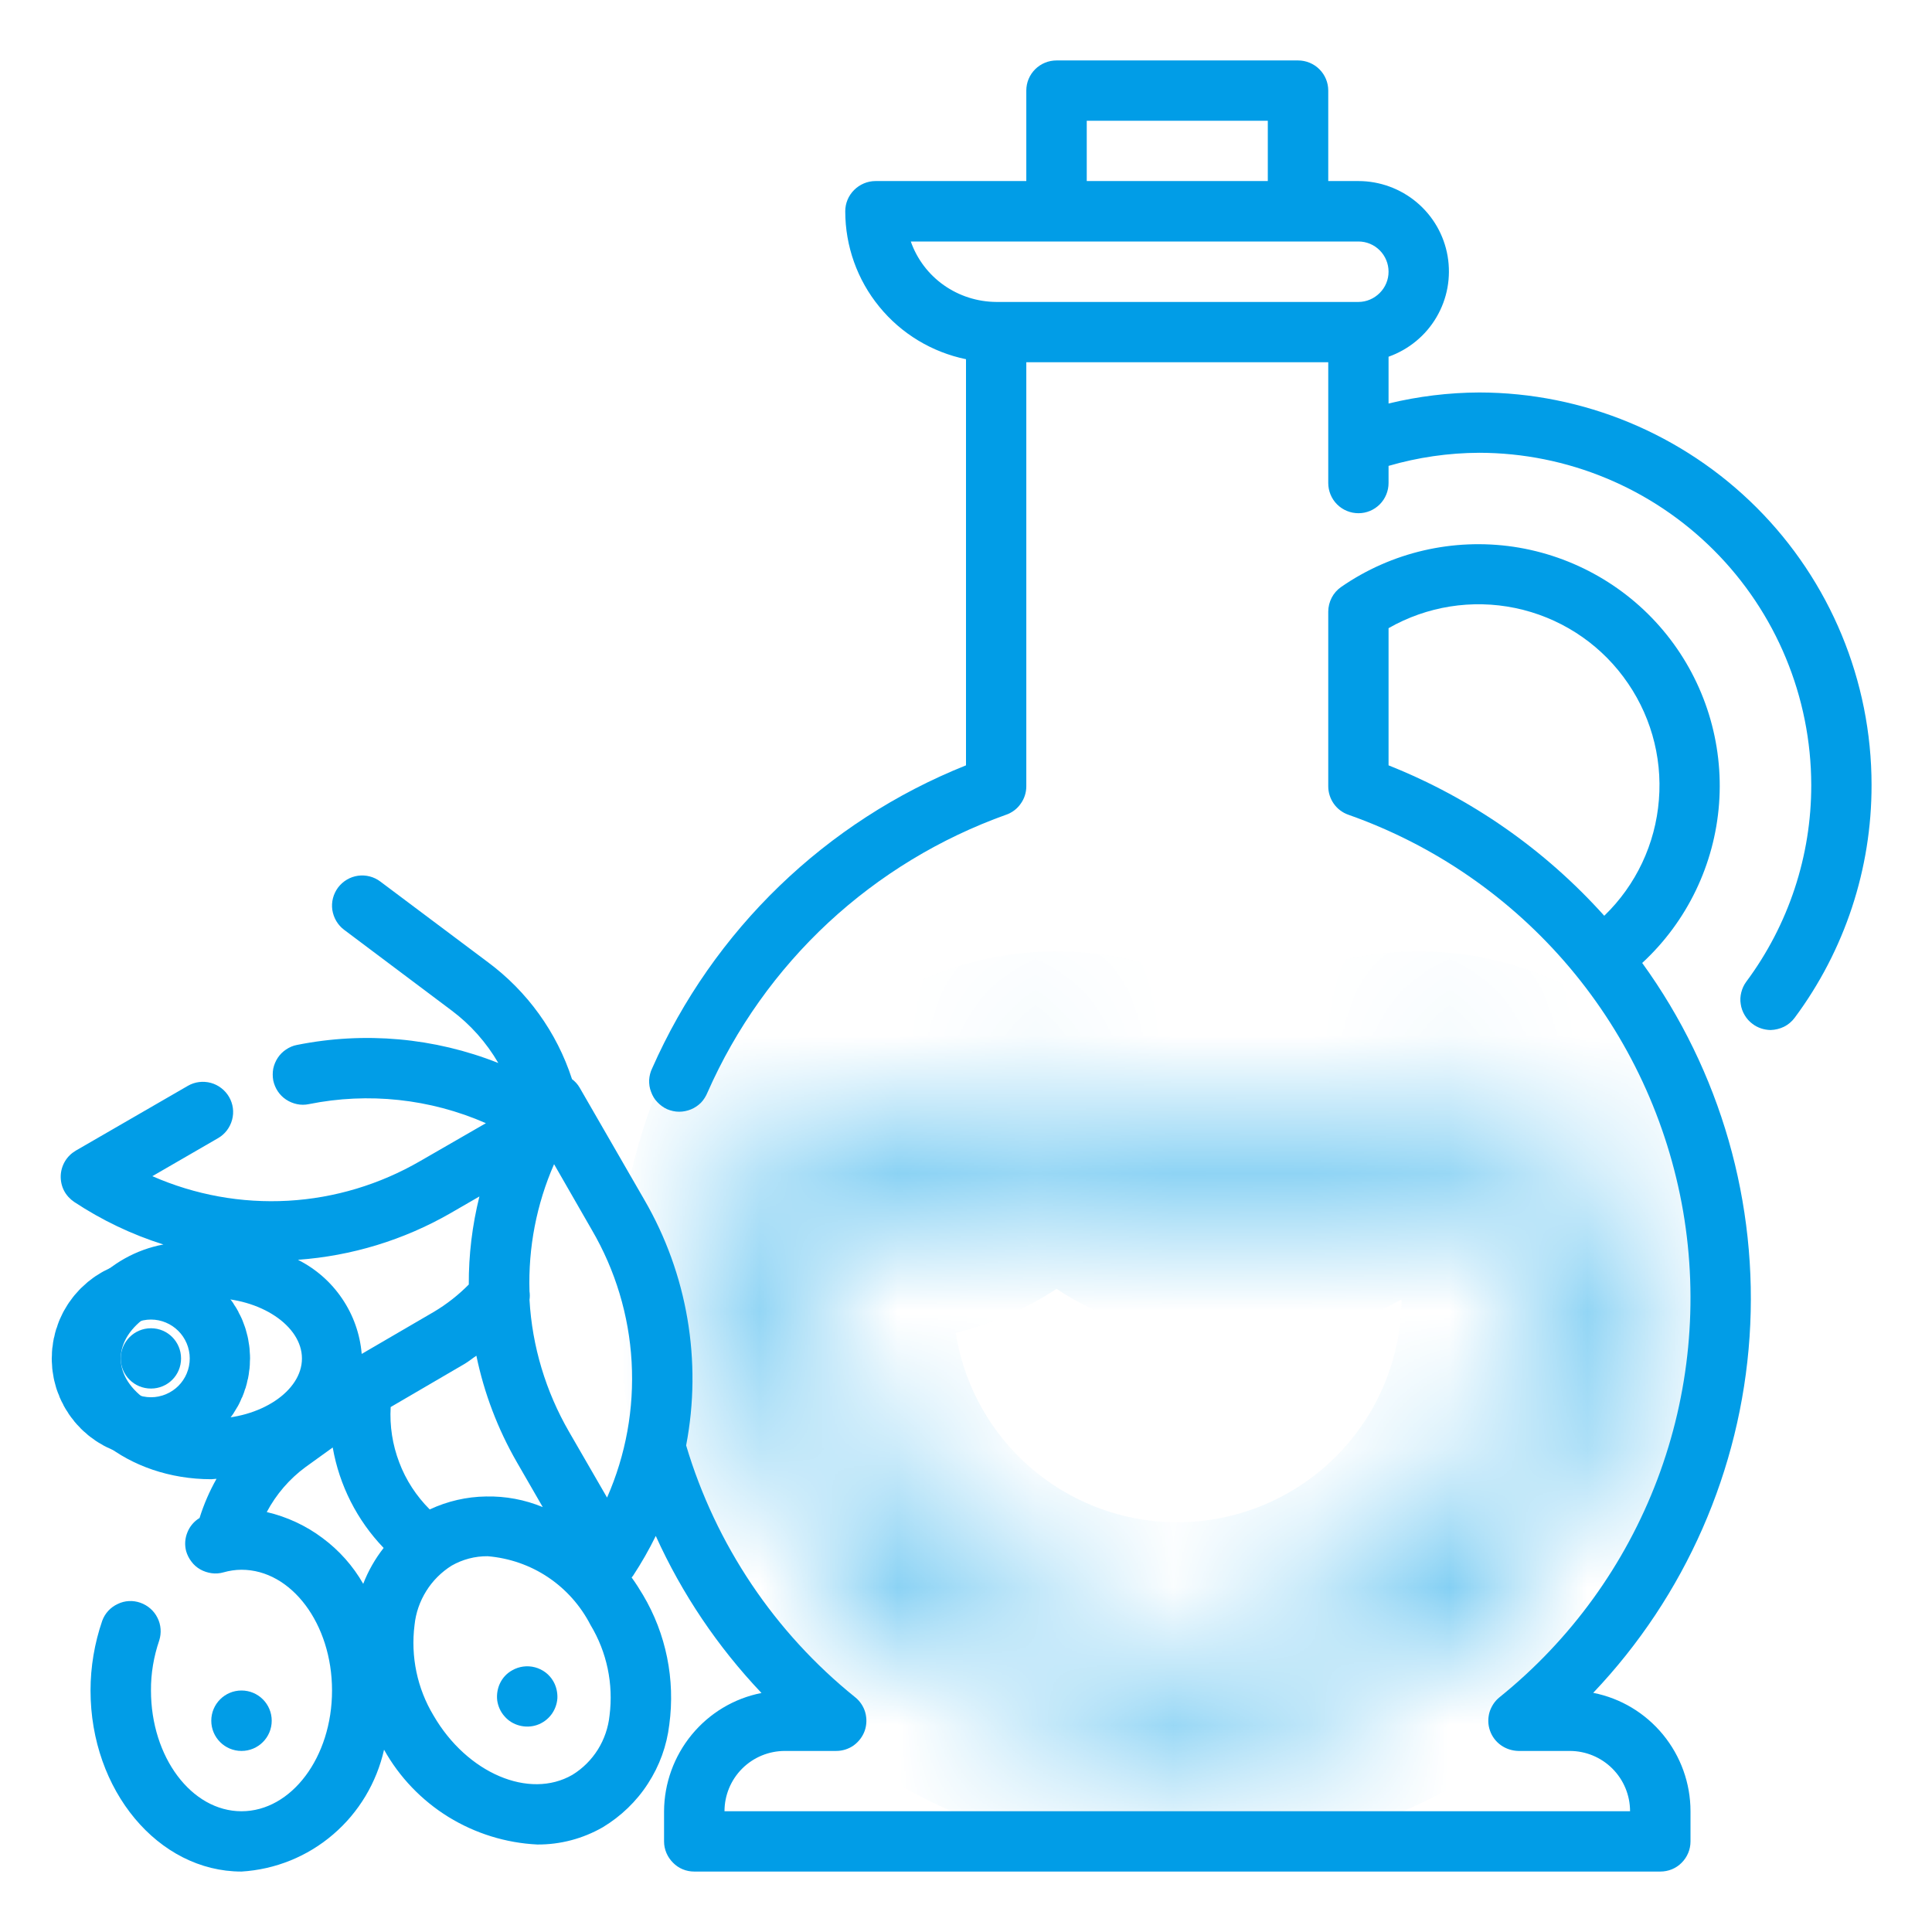 <svg width="14" height="14" viewBox="0 0 14 14" fill="none" xmlns="http://www.w3.org/2000/svg">
<g clip-path="url(#clip0_1996_2489)">
<mask id="path-1-inside-1_1996_2489" fill="white">
<path d="M7.121 8.495C7.279 8.389 7.466 8.332 7.656 8.332C7.846 8.332 8.033 8.389 8.191 8.495C8.421 8.648 8.692 8.73 8.969 8.73C9.245 8.73 9.516 8.648 9.746 8.495C9.904 8.389 10.091 8.332 10.281 8.332C10.471 8.332 10.658 8.389 10.816 8.495C10.914 8.559 11.02 8.61 11.131 8.648C11.186 8.667 11.246 8.663 11.299 8.638C11.351 8.613 11.391 8.568 11.41 8.513C11.429 8.459 11.426 8.399 11.401 8.346C11.376 8.294 11.331 8.254 11.276 8.235C11.199 8.209 11.126 8.174 11.059 8.129C10.829 7.976 10.558 7.894 10.281 7.894C10.004 7.894 9.734 7.976 9.503 8.129C9.345 8.235 9.159 8.292 8.969 8.292C8.778 8.292 8.592 8.235 8.434 8.129C8.203 7.976 7.933 7.894 7.656 7.894C7.379 7.894 7.109 7.976 6.878 8.129C6.744 8.219 6.589 8.273 6.428 8.287C6.267 8.301 6.106 8.274 5.958 8.209C5.931 8.197 5.901 8.191 5.871 8.191C5.841 8.191 5.812 8.197 5.785 8.209C5.757 8.22 5.732 8.238 5.712 8.259C5.691 8.281 5.676 8.306 5.665 8.334C5.508 8.754 5.445 9.204 5.48 9.65C5.516 10.097 5.649 10.531 5.87 10.921C6.092 11.311 6.396 11.647 6.762 11.906C7.128 12.166 7.546 12.341 7.987 12.421C8.429 12.501 8.882 12.483 9.315 12.368C9.749 12.254 10.152 12.045 10.496 11.757C10.84 11.47 11.116 11.11 11.306 10.704C11.496 10.298 11.594 9.855 11.594 9.406C11.594 9.319 11.59 9.231 11.582 9.144C11.58 9.115 11.572 9.086 11.559 9.061C11.546 9.035 11.528 9.011 11.506 8.993C11.484 8.974 11.458 8.959 11.43 8.951C11.403 8.942 11.373 8.938 11.345 8.941C11.316 8.944 11.287 8.952 11.262 8.965C11.236 8.979 11.213 8.998 11.195 9.02C11.176 9.042 11.162 9.068 11.154 9.096C11.146 9.124 11.143 9.153 11.146 9.182C11.153 9.256 11.156 9.331 11.156 9.406C11.156 10.102 10.88 10.77 10.387 11.262C9.895 11.755 9.227 12.031 8.531 12.031C7.835 12.031 7.167 11.755 6.675 11.262C6.183 10.77 5.906 10.102 5.906 9.406C5.906 9.163 5.941 8.921 6.008 8.688C6.197 8.735 6.394 8.742 6.585 8.709C6.777 8.676 6.959 8.603 7.121 8.495Z"/>
</mask>
<path d="M7.121 8.495L6.566 7.663L6.565 7.663L7.121 8.495ZM8.191 8.495L7.635 9.326L7.635 9.326L8.191 8.495ZM9.746 8.495L10.302 9.326L10.302 9.326L9.746 8.495ZM10.816 8.495L10.26 9.326L10.269 9.332L10.816 8.495ZM11.131 8.648L11.462 7.704L11.451 7.7L11.131 8.648ZM11.299 8.638L10.865 7.737L10.865 7.737L11.299 8.638ZM11.401 8.346L10.5 8.78L10.5 8.78L11.401 8.346ZM11.276 8.235L11.607 7.291L11.595 7.287L11.276 8.235ZM11.059 8.129L10.503 8.961L10.512 8.967L11.059 8.129ZM9.503 8.129L8.948 7.298L8.948 7.298L9.503 8.129ZM8.434 8.129L8.989 7.298L8.989 7.298L8.434 8.129ZM6.878 8.129L7.434 8.961L7.434 8.961L6.878 8.129ZM6.428 8.287L6.342 7.291L6.342 7.291L6.428 8.287ZM5.958 8.209L6.362 7.294L6.356 7.291L5.958 8.209ZM5.871 8.191L5.869 9.191L5.87 9.191L5.871 8.191ZM5.785 8.209L6.179 9.128L6.179 9.127L5.785 8.209ZM5.712 8.259L4.986 7.571L4.986 7.572L5.712 8.259ZM5.665 8.334L6.602 8.685L6.605 8.678L5.665 8.334ZM5.48 9.65L4.483 9.729L4.483 9.729L5.48 9.65ZM5.87 10.921L6.74 10.427L6.74 10.427L5.87 10.921ZM6.762 11.906L7.34 11.091L7.34 11.091L6.762 11.906ZM7.987 12.421L7.809 13.405L7.809 13.405L7.987 12.421ZM9.315 12.368L9.571 13.335L9.571 13.335L9.315 12.368ZM10.496 11.757L11.137 12.525L11.137 12.524L10.496 11.757ZM11.306 10.704L12.212 11.127L12.212 11.127L11.306 10.704ZM11.594 9.406L10.594 9.406L10.594 9.407L11.594 9.406ZM11.582 9.144L10.584 9.213L10.585 9.222L10.586 9.232L11.582 9.144ZM11.559 9.061L12.452 8.611L12.452 8.611L11.559 9.061ZM11.506 8.993L12.155 8.232L12.155 8.232L11.506 8.993ZM11.262 8.965L10.796 8.081L10.796 8.081L11.262 8.965ZM11.195 9.02L11.967 9.656L11.967 9.656L11.195 9.02ZM11.154 9.096L12.112 9.384L12.112 9.384L11.154 9.096ZM11.146 9.182L12.142 9.094L12.142 9.085L12.141 9.077L11.146 9.182ZM10.387 11.262L11.094 11.97L11.094 11.97L10.387 11.262ZM6.675 11.262L5.968 11.97L5.968 11.97L6.675 11.262ZM5.906 9.406L4.906 9.405V9.406H5.906ZM6.008 8.688L6.251 7.718L5.316 7.484L5.048 8.409L6.008 8.688ZM6.585 8.709L6.414 7.724L6.414 7.724L6.585 8.709ZM7.677 9.326C7.671 9.33 7.663 9.332 7.656 9.332V7.332C7.268 7.332 6.888 7.447 6.566 7.663L7.677 9.326ZM7.656 9.332C7.649 9.332 7.641 9.33 7.635 9.326L8.747 7.663C8.424 7.447 8.044 7.332 7.656 7.332V9.332ZM7.635 9.326C8.03 9.59 8.494 9.73 8.969 9.73V7.73C8.889 7.73 8.812 7.707 8.746 7.663L7.635 9.326ZM8.969 9.73C9.443 9.73 9.907 9.59 10.302 9.326L9.191 7.663C9.125 7.707 9.048 7.73 8.969 7.73V9.73ZM10.302 9.326C10.296 9.33 10.289 9.332 10.281 9.332V7.332C9.893 7.332 9.513 7.447 9.191 7.663L10.302 9.326ZM10.281 9.332C10.274 9.332 10.266 9.33 10.26 9.326L11.371 7.663C11.049 7.447 10.669 7.332 10.281 7.332V9.332ZM10.269 9.332C10.438 9.442 10.62 9.531 10.812 9.595L11.451 7.7C11.42 7.69 11.39 7.675 11.363 7.657L10.269 9.332ZM10.801 9.591C11.106 9.698 11.441 9.68 11.732 9.539L10.865 7.737C11.051 7.647 11.266 7.635 11.462 7.704L10.801 9.591ZM11.732 9.539C12.024 9.399 12.247 9.149 12.354 8.844L10.466 8.183C10.535 7.988 10.678 7.827 10.865 7.737L11.732 9.539ZM12.354 8.844C12.461 8.539 12.442 8.204 12.302 7.912L10.5 8.78C10.41 8.593 10.398 8.378 10.466 8.183L12.354 8.844ZM12.302 7.913C12.162 7.621 11.911 7.398 11.606 7.291L10.945 9.178C10.75 9.11 10.59 8.967 10.5 8.78L12.302 7.913ZM11.595 7.287C11.598 7.288 11.602 7.29 11.605 7.292L10.512 8.967C10.651 9.057 10.8 9.13 10.957 9.182L11.595 7.287ZM11.614 7.298C11.22 7.034 10.756 6.894 10.281 6.894V8.894C10.36 8.894 10.437 8.917 10.503 8.961L11.614 7.298ZM10.281 6.894C9.806 6.894 9.343 7.034 8.948 7.298L10.059 8.961C10.125 8.917 10.202 8.894 10.281 8.894V6.894ZM8.948 7.298C8.954 7.294 8.961 7.292 8.969 7.292V9.292C9.357 9.292 9.736 9.177 10.059 8.961L8.948 7.298ZM8.969 7.292C8.976 7.292 8.983 7.294 8.989 7.298L7.878 8.961C8.201 9.177 8.58 9.292 8.969 9.292V7.292ZM8.989 7.298C8.595 7.034 8.131 6.894 7.656 6.894V8.894C7.735 8.894 7.812 8.917 7.878 8.961L8.989 7.298ZM7.656 6.894C7.181 6.894 6.718 7.034 6.323 7.298L7.434 8.961C7.5 8.917 7.577 8.894 7.656 8.894V6.894ZM6.323 7.298C6.329 7.294 6.336 7.292 6.342 7.291L6.514 9.284C6.843 9.255 7.159 9.144 7.434 8.961L6.323 7.298ZM6.342 7.291C6.349 7.29 6.356 7.291 6.362 7.294L5.553 9.123C5.855 9.257 6.186 9.312 6.514 9.284L6.342 7.291ZM6.356 7.291C6.203 7.225 6.039 7.191 5.873 7.191L5.87 9.191C5.763 9.191 5.658 9.169 5.56 9.126L6.356 7.291ZM5.873 7.191C5.707 7.19 5.542 7.224 5.39 7.29L6.179 9.127C6.081 9.169 5.976 9.191 5.869 9.191L5.873 7.191ZM5.39 7.289C5.237 7.355 5.1 7.451 4.986 7.571L6.438 8.947C6.365 9.024 6.277 9.085 6.179 9.128L5.39 7.289ZM4.986 7.572C4.872 7.692 4.783 7.835 4.726 7.991L6.605 8.678C6.568 8.778 6.511 8.869 6.438 8.947L4.986 7.572ZM4.729 7.983C4.52 8.54 4.436 9.136 4.483 9.729L6.477 9.572C6.453 9.271 6.496 8.968 6.602 8.685L4.729 7.983ZM4.483 9.729C4.53 10.322 4.707 10.898 5.001 11.415L6.74 10.427C6.591 10.165 6.501 9.872 6.477 9.572L4.483 9.729ZM5.001 11.415C5.295 11.932 5.699 12.379 6.184 12.722L7.34 11.091C7.094 10.916 6.889 10.69 6.74 10.427L5.001 11.415ZM6.184 12.722C6.669 13.066 7.224 13.299 7.809 13.405L8.165 11.437C7.868 11.383 7.587 11.265 7.34 11.091L6.184 12.722ZM7.809 13.405C8.395 13.511 8.996 13.487 9.571 13.335L9.06 11.402C8.768 11.479 8.462 11.491 8.165 11.437L7.809 13.405ZM9.571 13.335C10.146 13.183 10.681 12.906 11.137 12.525L9.854 10.99C9.623 11.184 9.351 11.324 9.06 11.402L9.571 13.335ZM11.137 12.524C11.594 12.143 11.96 11.666 12.212 11.127L10.4 10.281C10.272 10.554 10.086 10.796 9.854 10.99L11.137 12.524ZM12.212 11.127C12.464 10.588 12.594 10 12.594 9.405L10.594 9.407C10.594 9.709 10.528 10.007 10.4 10.281L12.212 11.127ZM12.594 9.406C12.594 9.289 12.588 9.172 12.578 9.056L10.586 9.232C10.591 9.29 10.594 9.348 10.594 9.406H12.594ZM12.579 9.074C12.568 8.913 12.525 8.755 12.452 8.611L10.666 9.51C10.619 9.418 10.591 9.317 10.584 9.213L12.579 9.074ZM12.452 8.611C12.379 8.466 12.278 8.337 12.155 8.232L10.857 9.753C10.777 9.686 10.713 9.603 10.666 9.51L12.452 8.611ZM12.155 8.232C12.032 8.127 11.889 8.048 11.735 7.998L11.125 9.903C11.027 9.871 10.935 9.82 10.857 9.753L12.155 8.232ZM11.735 7.998C11.581 7.949 11.418 7.931 11.257 7.945L11.432 9.937C11.329 9.946 11.225 9.935 11.125 9.903L11.735 7.998ZM11.257 7.945C11.096 7.959 10.939 8.005 10.796 8.081L11.727 9.85C11.636 9.898 11.536 9.928 11.432 9.937L11.257 7.945ZM10.796 8.081C10.652 8.156 10.525 8.26 10.423 8.384L11.967 9.656C11.901 9.735 11.82 9.802 11.728 9.85L10.796 8.081ZM10.423 8.384C10.32 8.509 10.243 8.654 10.196 8.809L12.112 9.384C12.082 9.483 12.033 9.575 11.967 9.656L10.423 8.384ZM10.196 8.808C10.15 8.964 10.135 9.127 10.152 9.287L12.141 9.077C12.152 9.18 12.142 9.284 12.112 9.384L10.196 8.808ZM10.15 9.27C10.154 9.315 10.156 9.36 10.156 9.406H12.156C12.156 9.302 12.152 9.198 12.142 9.094L10.15 9.27ZM10.156 9.406C10.156 9.837 9.985 10.251 9.68 10.555L11.094 11.97C11.774 11.29 12.156 10.368 12.156 9.406H10.156ZM9.68 10.555C9.375 10.86 8.962 11.031 8.531 11.031V13.031C9.492 13.031 10.415 12.649 11.094 11.97L9.68 10.555ZM8.531 11.031C8.1 11.031 7.687 10.86 7.382 10.555L5.968 11.97C6.648 12.649 7.57 13.031 8.531 13.031V11.031ZM7.382 10.555C7.077 10.251 6.906 9.837 6.906 9.406H4.906C4.906 10.368 5.288 11.29 5.968 11.97L7.382 10.555ZM6.906 9.407C6.906 9.258 6.927 9.11 6.969 8.966L5.048 8.409C4.954 8.733 4.906 9.068 4.906 9.405L6.906 9.407ZM5.766 9.658C6.09 9.739 6.427 9.751 6.757 9.694L6.414 7.724C6.36 7.733 6.304 7.731 6.251 7.718L5.766 9.658ZM6.756 9.694C7.086 9.637 7.399 9.512 7.677 9.326L6.565 7.663C6.52 7.694 6.468 7.714 6.414 7.724L6.756 9.694Z" fill="#019DE7" mask="url(#path-1-inside-1_1996_2489)"/>
<path d="M1.094 10.062C1.215 10.062 1.312 9.965 1.312 9.844C1.312 9.723 1.215 9.625 1.094 9.625C0.973 9.625 0.875 9.723 0.875 9.844C0.875 9.965 0.973 10.062 1.094 10.062Z" fill="#019DE7" stroke="#019DE7"/>
<path d="M3.711 12.104C3.673 12.125 3.643 12.157 3.624 12.196C3.605 12.235 3.598 12.279 3.603 12.322C3.609 12.364 3.627 12.405 3.656 12.437C3.684 12.47 3.722 12.493 3.764 12.504C3.805 12.515 3.85 12.514 3.891 12.5C3.932 12.486 3.968 12.46 3.994 12.426C4.02 12.392 4.036 12.35 4.039 12.307C4.041 12.264 4.031 12.221 4.01 12.184C3.981 12.133 3.933 12.097 3.877 12.082C3.821 12.067 3.761 12.075 3.711 12.104Z" fill="#019DE7"/>
<path d="M1.75 12.688C1.871 12.688 1.969 12.59 1.969 12.469C1.969 12.348 1.871 12.25 1.75 12.25C1.629 12.25 1.531 12.348 1.531 12.469C1.531 12.59 1.629 12.688 1.75 12.688Z" fill="#019DE7"/>
<path d="M11.9 6.978C12.225 6.678 12.424 6.265 12.457 5.824C12.49 5.383 12.354 4.945 12.078 4.6C11.802 4.255 11.404 4.027 10.967 3.962C10.529 3.898 10.083 4.001 9.719 4.253C9.69 4.273 9.666 4.3 9.65 4.331C9.634 4.362 9.625 4.397 9.625 4.432V5.698C9.625 5.743 9.639 5.787 9.665 5.824C9.691 5.861 9.728 5.889 9.771 5.904C10.395 6.124 10.948 6.506 11.375 7.012C11.801 7.517 12.085 8.128 12.197 8.78C12.308 9.431 12.244 10.101 12.01 10.72C11.776 11.339 11.381 11.884 10.866 12.299C10.831 12.327 10.806 12.366 10.793 12.409C10.781 12.453 10.782 12.499 10.797 12.541C10.812 12.584 10.84 12.621 10.877 12.647C10.914 12.673 10.958 12.687 11.003 12.688H11.375C11.491 12.688 11.602 12.734 11.684 12.816C11.766 12.898 11.812 13.009 11.812 13.125H5.25C5.25 13.009 5.296 12.898 5.378 12.816C5.46 12.734 5.571 12.688 5.688 12.688H6.059C6.105 12.688 6.149 12.674 6.186 12.648C6.223 12.621 6.251 12.584 6.266 12.542C6.281 12.499 6.282 12.453 6.27 12.409C6.258 12.366 6.232 12.327 6.197 12.299C5.613 11.829 5.186 11.192 4.972 10.474C5.089 9.864 4.981 9.231 4.669 8.694L4.2 7.881C4.186 7.857 4.167 7.836 4.145 7.82C4.035 7.48 3.821 7.184 3.535 6.972L2.756 6.388C2.71 6.353 2.651 6.338 2.594 6.346C2.537 6.354 2.485 6.385 2.45 6.431C2.415 6.478 2.4 6.536 2.408 6.593C2.417 6.651 2.447 6.703 2.494 6.738L3.272 7.322C3.41 7.425 3.525 7.555 3.611 7.703C3.148 7.519 2.641 7.474 2.152 7.572C2.124 7.577 2.097 7.589 2.073 7.605C2.049 7.621 2.029 7.641 2.013 7.665C1.997 7.689 1.986 7.716 1.98 7.744C1.975 7.772 1.975 7.801 1.98 7.829C1.986 7.857 1.997 7.884 2.013 7.908C2.029 7.932 2.049 7.952 2.073 7.968C2.097 7.984 2.124 7.995 2.152 8.001C2.18 8.007 2.209 8.007 2.238 8.001C2.669 7.914 3.117 7.962 3.521 8.139L3.044 8.414C2.752 8.583 2.425 8.682 2.088 8.701C1.75 8.72 1.414 8.659 1.104 8.523L1.581 8.247C1.631 8.218 1.667 8.17 1.682 8.114C1.697 8.058 1.689 7.999 1.66 7.949C1.631 7.899 1.583 7.862 1.528 7.847C1.472 7.832 1.412 7.839 1.362 7.868L0.549 8.338C0.517 8.357 0.49 8.383 0.471 8.415C0.452 8.447 0.441 8.484 0.44 8.521C0.439 8.558 0.447 8.595 0.464 8.628C0.481 8.661 0.507 8.689 0.538 8.71C0.738 8.842 0.955 8.946 1.184 9.018C0.986 9.055 0.806 9.156 0.671 9.305C0.536 9.454 0.454 9.643 0.438 9.844C0.438 10.326 0.928 10.719 1.531 10.719C1.544 10.719 1.556 10.716 1.569 10.716C1.518 10.806 1.477 10.901 1.446 11C1.406 11.024 1.375 11.061 1.358 11.104C1.34 11.148 1.337 11.195 1.349 11.241C1.357 11.268 1.37 11.294 1.388 11.317C1.405 11.34 1.427 11.359 1.452 11.373C1.477 11.387 1.505 11.396 1.533 11.4C1.562 11.404 1.591 11.402 1.619 11.394C1.661 11.382 1.706 11.375 1.75 11.375C2.112 11.375 2.406 11.768 2.406 12.25C2.406 12.733 2.112 13.125 1.75 13.125C1.388 13.125 1.094 12.733 1.094 12.25C1.093 12.127 1.114 12.004 1.154 11.887C1.171 11.833 1.167 11.774 1.141 11.723C1.116 11.672 1.071 11.633 1.017 11.614C0.963 11.595 0.904 11.598 0.853 11.623C0.801 11.647 0.761 11.69 0.741 11.744C0.685 11.907 0.656 12.078 0.656 12.25C0.656 12.974 1.147 13.562 1.75 13.562C1.995 13.547 2.228 13.453 2.414 13.293C2.6 13.134 2.729 12.918 2.783 12.679C2.894 12.878 3.055 13.046 3.249 13.166C3.444 13.286 3.666 13.355 3.894 13.366C4.06 13.367 4.223 13.324 4.368 13.241C4.499 13.162 4.612 13.054 4.695 12.925C4.779 12.796 4.832 12.65 4.85 12.497C4.894 12.171 4.827 11.839 4.659 11.557C4.633 11.513 4.606 11.471 4.577 11.431C4.581 11.427 4.584 11.423 4.587 11.419C4.648 11.326 4.703 11.23 4.752 11.13C4.942 11.55 5.201 11.934 5.518 12.268C5.319 12.307 5.141 12.414 5.012 12.571C4.884 12.727 4.813 12.923 4.812 13.125V13.344C4.812 13.402 4.836 13.457 4.877 13.498C4.918 13.54 4.973 13.562 5.031 13.562H12.031C12.089 13.562 12.145 13.54 12.186 13.498C12.227 13.457 12.25 13.402 12.25 13.344V13.125C12.25 12.922 12.179 12.726 12.051 12.57C11.922 12.413 11.744 12.306 11.545 12.267C12.212 11.565 12.613 10.652 12.678 9.687C12.743 8.721 12.468 7.762 11.9 6.978ZM10.062 5.546V4.552C10.34 4.393 10.666 4.341 10.98 4.406C11.293 4.471 11.572 4.648 11.763 4.904C11.955 5.16 12.047 5.477 12.021 5.796C11.996 6.115 11.855 6.414 11.625 6.636C11.195 6.157 10.661 5.784 10.062 5.546ZM4.289 8.913C4.459 9.204 4.558 9.532 4.577 9.869C4.596 10.207 4.535 10.543 4.399 10.852L4.124 10.376C3.955 10.084 3.856 9.756 3.837 9.419C3.84 9.399 3.84 9.378 3.837 9.358C3.827 9.041 3.888 8.726 4.015 8.436L4.289 8.913ZM3.114 10.938C3.017 10.841 2.941 10.725 2.893 10.597C2.844 10.469 2.823 10.332 2.831 10.196L3.367 9.883C3.396 9.866 3.423 9.843 3.452 9.824C3.508 10.095 3.607 10.355 3.745 10.595L3.933 10.921C3.803 10.867 3.663 10.841 3.522 10.844C3.381 10.846 3.242 10.878 3.114 10.938ZM3.263 8.792L3.474 8.67C3.422 8.879 3.396 9.093 3.397 9.308C3.322 9.384 3.238 9.45 3.146 9.505L2.621 9.811C2.609 9.667 2.56 9.529 2.479 9.41C2.398 9.29 2.288 9.194 2.159 9.129C2.548 9.101 2.925 8.986 3.263 8.792ZM0.875 9.844C0.875 9.607 1.176 9.406 1.531 9.406C1.887 9.406 2.188 9.607 2.188 9.844C2.188 10.081 1.887 10.281 1.531 10.281C1.176 10.281 0.875 10.081 0.875 9.844ZM1.933 10.957C2.001 10.829 2.097 10.717 2.214 10.631L2.411 10.489C2.459 10.763 2.587 11.016 2.78 11.217C2.718 11.296 2.668 11.384 2.632 11.477C2.558 11.347 2.457 11.234 2.337 11.145C2.217 11.055 2.079 10.991 1.933 10.957ZM4.417 12.431C4.408 12.518 4.379 12.603 4.333 12.677C4.286 12.752 4.223 12.815 4.148 12.861C3.835 13.042 3.384 12.849 3.142 12.432C3.023 12.235 2.975 12.003 3.004 11.775C3.013 11.688 3.042 11.604 3.089 11.529C3.135 11.455 3.198 11.392 3.273 11.345C3.352 11.3 3.442 11.276 3.534 11.277C3.69 11.29 3.841 11.342 3.971 11.429C4.101 11.516 4.207 11.635 4.279 11.775C4.398 11.972 4.446 12.203 4.417 12.431Z" fill="#019DE7"/>
<path d="M10.719 2.844C10.497 2.845 10.277 2.872 10.062 2.924V2.585C10.208 2.533 10.331 2.432 10.409 2.299C10.488 2.165 10.516 2.009 10.49 1.856C10.464 1.704 10.385 1.566 10.266 1.466C10.148 1.367 9.998 1.312 9.844 1.312H9.625V0.656C9.625 0.598 9.602 0.543 9.561 0.502C9.52 0.461 9.464 0.438 9.406 0.438H7.656C7.598 0.438 7.542 0.461 7.501 0.502C7.46 0.543 7.437 0.598 7.437 0.656V1.312H6.344C6.286 1.312 6.23 1.336 6.189 1.377C6.148 1.418 6.125 1.473 6.125 1.531C6.125 1.783 6.212 2.028 6.372 2.223C6.531 2.418 6.753 2.552 7 2.603V5.546C5.984 5.952 5.168 6.74 4.726 7.741C4.713 7.767 4.706 7.796 4.704 7.826C4.703 7.855 4.707 7.885 4.718 7.912C4.728 7.94 4.743 7.966 4.764 7.987C4.784 8.008 4.808 8.026 4.835 8.038C4.862 8.049 4.891 8.056 4.921 8.056C4.951 8.056 4.98 8.05 5.007 8.039C5.034 8.028 5.059 8.011 5.08 7.99C5.1 7.969 5.116 7.943 5.127 7.916C5.332 7.451 5.63 7.032 6.002 6.686C6.375 6.34 6.814 6.074 7.293 5.903C7.335 5.888 7.372 5.86 7.397 5.823C7.423 5.787 7.437 5.743 7.437 5.698V2.625H9.625V3.5C9.625 3.558 9.648 3.614 9.689 3.655C9.73 3.696 9.786 3.719 9.844 3.719C9.902 3.719 9.957 3.696 9.998 3.655C10.039 3.614 10.062 3.558 10.062 3.5V3.376C10.275 3.314 10.496 3.282 10.719 3.281C11.357 3.282 11.968 3.536 12.419 3.987C12.87 4.438 13.124 5.05 13.125 5.688C13.126 6.201 12.961 6.701 12.654 7.114C12.637 7.137 12.625 7.163 12.618 7.191C12.611 7.219 12.609 7.248 12.614 7.276C12.618 7.305 12.628 7.332 12.643 7.357C12.657 7.381 12.677 7.403 12.7 7.42C12.737 7.448 12.783 7.463 12.83 7.464C12.864 7.463 12.897 7.455 12.928 7.44C12.958 7.425 12.985 7.402 13.005 7.375C13.368 6.887 13.563 6.295 13.562 5.688C13.562 4.934 13.262 4.211 12.729 3.678C12.195 3.145 11.473 2.845 10.719 2.844ZM7.875 0.875H9.187V1.312H7.875V0.875ZM6.6 1.75H9.844C9.902 1.75 9.957 1.773 9.998 1.814C10.039 1.855 10.062 1.911 10.062 1.969C10.062 2.027 10.039 2.082 9.998 2.123C9.957 2.164 9.902 2.188 9.844 2.188H7.219C7.083 2.187 6.951 2.145 6.84 2.067C6.729 1.989 6.645 1.878 6.6 1.75Z" fill="#019DE7"/>
</g>
<defs>
<clipPath id="clip0_1996_2489">
<rect width="14" height="14" fill="white"/>
</clipPath>
</defs>
</svg>
